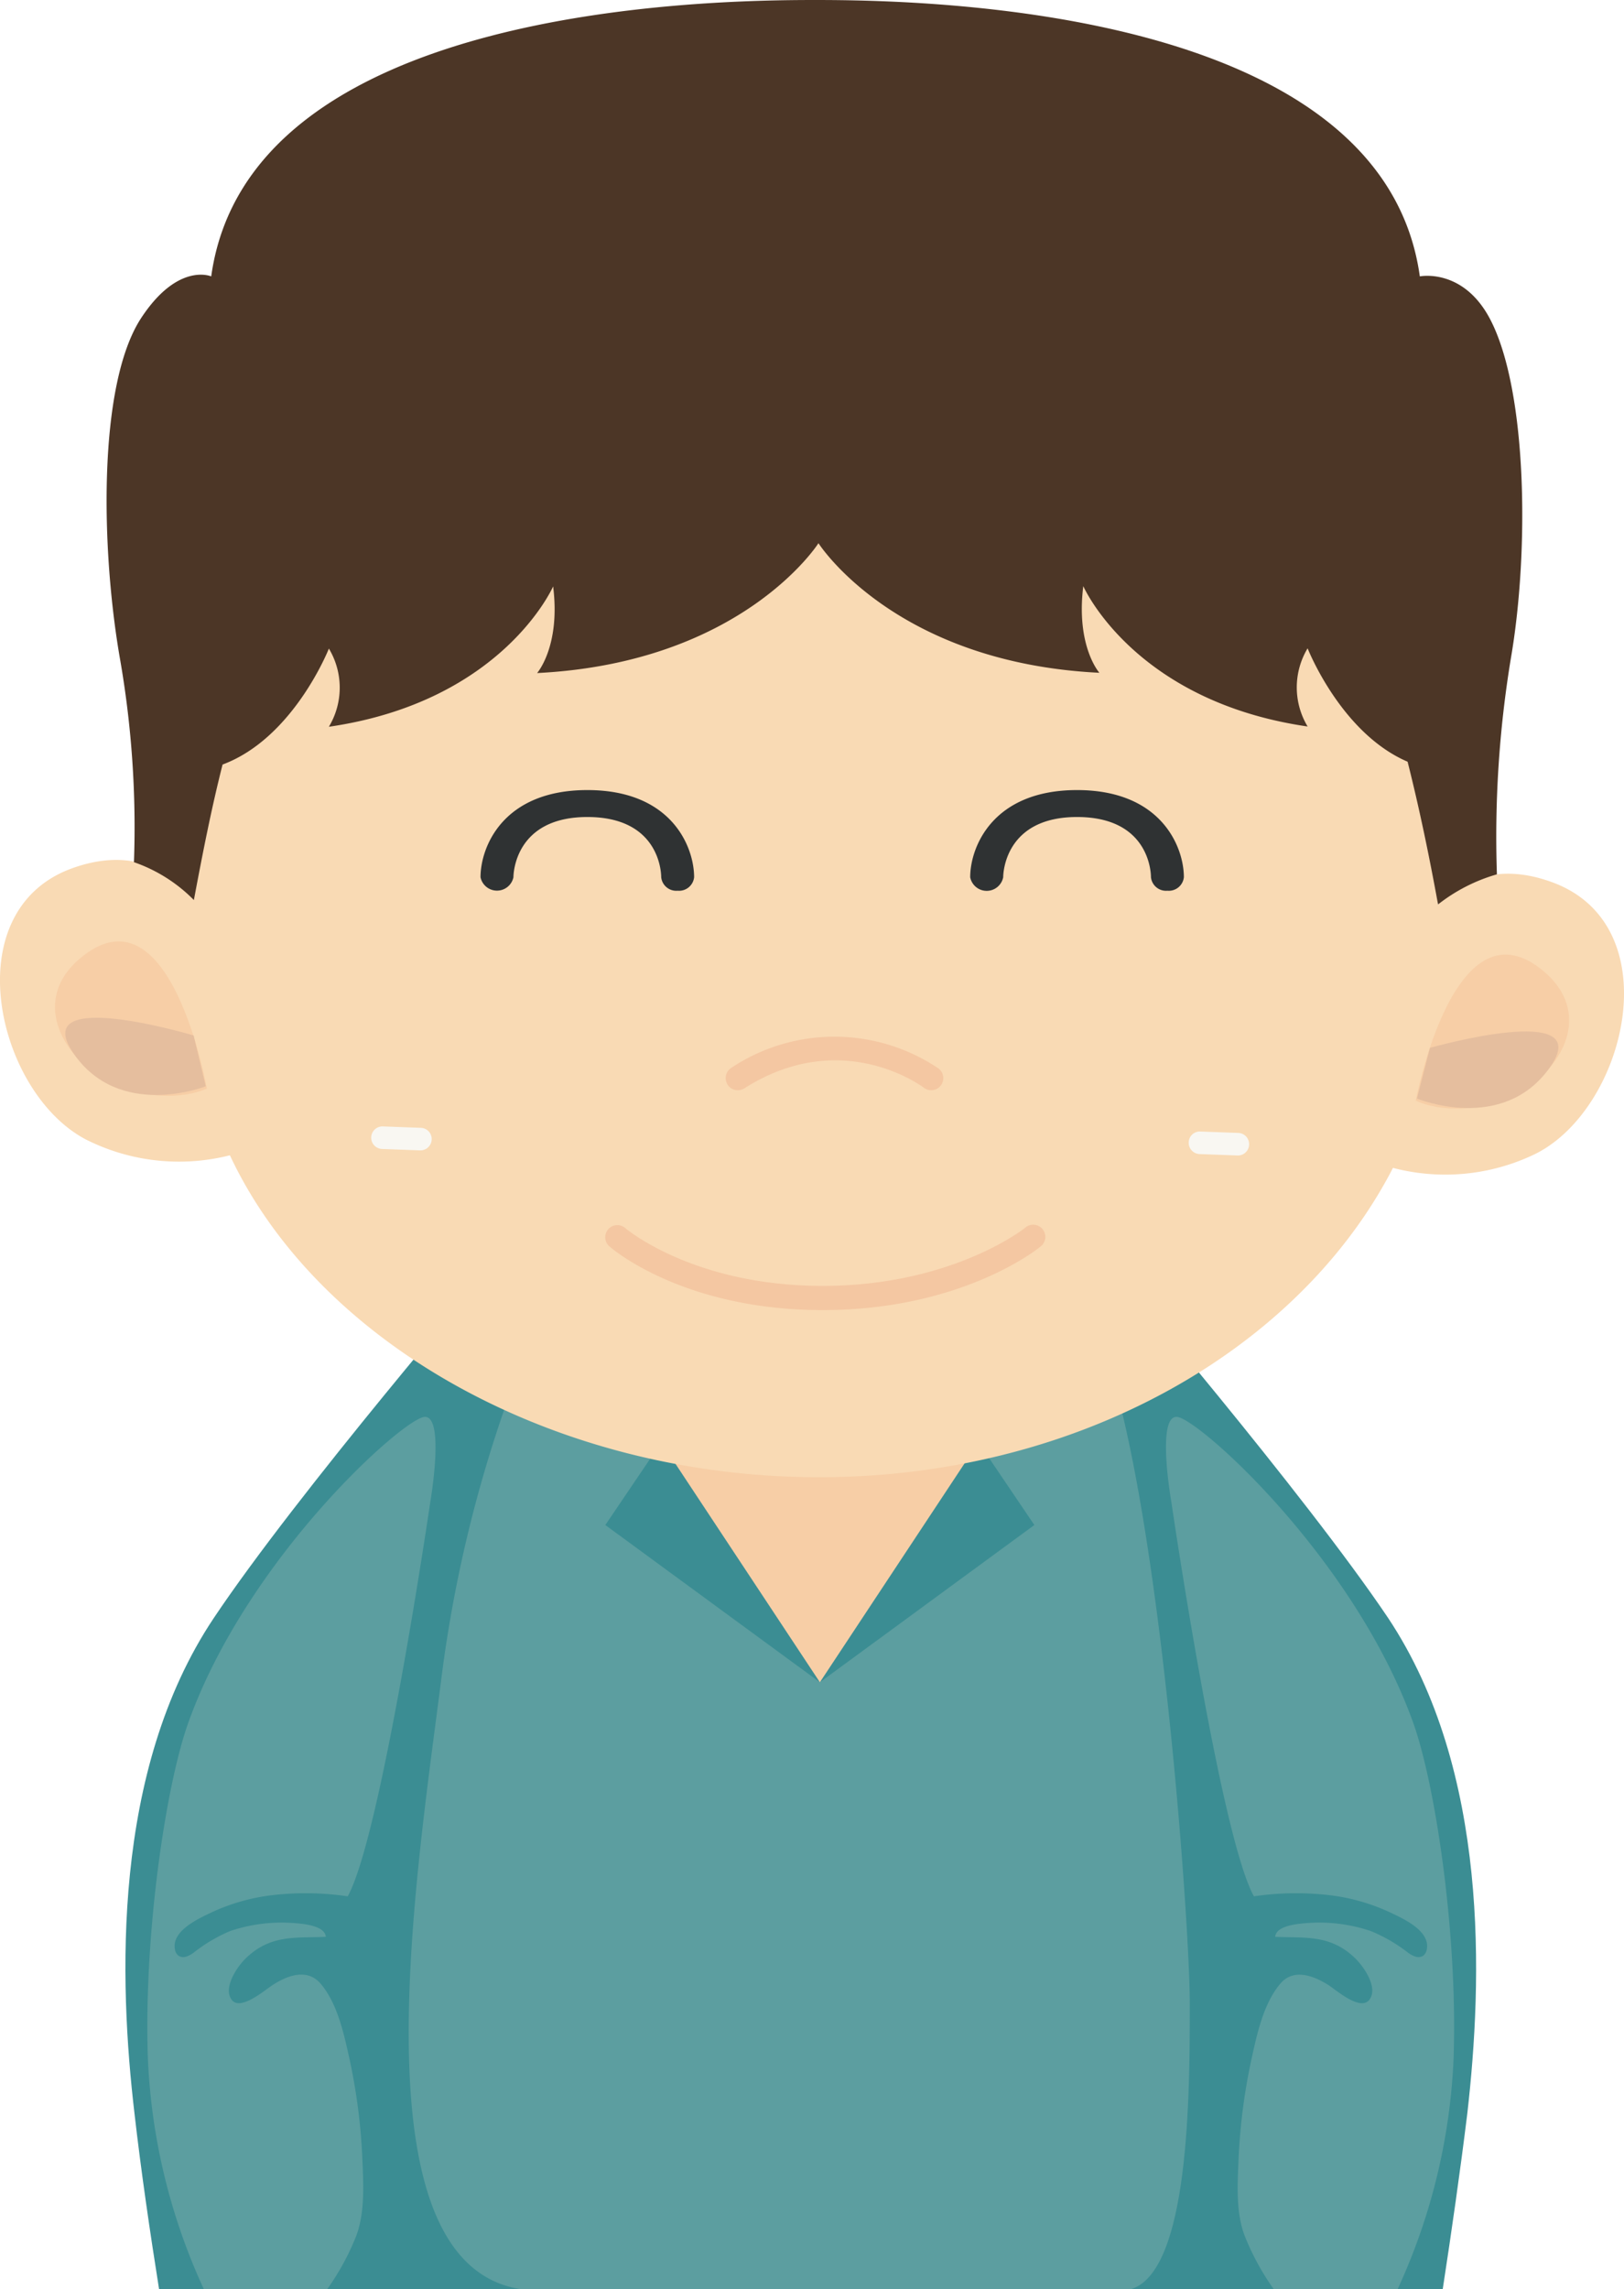 <svg xmlns="http://www.w3.org/2000/svg" viewBox="0 0 184.53 260"><defs><style>.cls-1{fill:#3b8d93;}.cls-2{fill:#5c9ea0;}.cls-3{fill:#f7cea6;}.cls-4{fill:#f9dab4;}.cls-5{fill:#f9f7f2;}.cls-6{fill:#e5be9e;}.cls-7{fill:#2f3233;}.cls-8{fill:#f4c7a2;}.cls-9{fill:#4c3626;}</style></defs><title>资源 36</title><g id="图层_2" data-name="图层 2"><g id="Layer_1" data-name="Layer 1"><path class="cls-1" d="M126.19,143.88l-10.33.87L116.12,260h47.81c1-6.51,2-13.48,2.8-20,1.71-15,2.55-38.87-9-56.24C148.2,169.59,126.19,143.88,126.19,143.88Z"/><path class="cls-2" d="M133.72,160.92c-2.36-.12-.61,9.75-.61,9.75s5.53,37.79,9.37,44.7a32.77,32.77,0,0,1,8.51-.14,22.5,22.5,0,0,1,6.82,1.9c1.55.73,4.68,2.1,4.32,4.22a1.16,1.16,0,0,1-.42.77,1.05,1.05,0,0,1-.9.09,3,3,0,0,1-.82-.44,18,18,0,0,0-4.21-2.45,18.28,18.28,0,0,0-7.19-.92c-.89.07-3.61.24-3.69,1.57,3.36.16,6.35-.33,9.21,2.56.89.91,2.51,3.23,1.49,4.58s-3.8-1.12-4.65-1.66c-1.76-1.11-4-1.92-5.49-.14-1.88,2.24-2.61,5.61-3.22,8.38a67.08,67.08,0,0,0-1.51,11.64c-.12,2.75-.31,6,.71,8.62a28.85,28.85,0,0,0,3.3,6.05H158.8a69.47,69.47,0,0,0,6.36-26.06c.51-13.93-2-31-4.56-38.22C153.89,176.94,136.07,161,133.72,160.92Z"/><path class="cls-1" d="M24.28,183.78c-11.6,17.37-10.76,41.26-9,56.24.74,6.5,1.76,13.47,2.8,20h47.8l.26-115.25-10.32-.87S33.76,169.59,24.28,183.78Z"/><path class="cls-2" d="M48.25,160.92c-2.36.11-20.18,16-26.88,34.8C18.79,203,16.3,220,16.81,233.94A69.47,69.47,0,0,0,23.17,260h14a28.4,28.4,0,0,0,3.3-6.05c1-2.63.83-5.87.71-8.62a67.06,67.06,0,0,0-1.5-11.64c-.62-2.77-1.34-6.14-3.23-8.38-1.5-1.78-3.73-1-5.48.14-.85.54-3.66,3-4.65,1.66s.59-3.67,1.49-4.58c2.86-2.89,5.84-2.4,9.21-2.56-.09-1.33-2.8-1.5-3.69-1.57a18.33,18.33,0,0,0-7.2.92A18.15,18.15,0,0,0,22,221.77a3,3,0,0,1-.82.44,1,1,0,0,1-.89-.09,1.12,1.12,0,0,1-.42-.77c-.36-2.12,2.77-3.49,4.31-4.22a22.48,22.48,0,0,1,6.83-1.9,32.69,32.69,0,0,1,8.5.14c3.84-6.91,9.37-44.7,9.37-44.7S50.6,160.8,48.25,160.92Z"/><path class="cls-1" d="M126.18,140.34c-53.17,0-70.65.37-70.65.37S40.81,214.75,43.48,260h94.23C137.66,246.59,136.89,177.81,126.18,140.34Z"/><path class="cls-2" d="M61.85,148.52a151,151,0,0,0-11.71,42.2c-3,23.47-9.85,66.47,9.13,69.28h69.18c6.74-1.93,6.74-22.37,6.74-32.46,0-10.6-4.5-71.54-12.73-79.77C91,129.65,61.85,148.52,61.85,148.52Z"/><polygon class="cls-1" points="93.16 191.06 68.78 173.2 79.27 157.71 107.05 157.71 117.53 173.2 93.16 191.06"/><polygon class="cls-3" points="75.82 164.84 93.16 191.06 110.5 164.84 75.82 164.84"/><path class="cls-4" d="M154.62,51.52H32.9S24.64,75.13,22.74,90.35c-1.09,8.75-.48,16.31-.7,19.74C20,141.62,53.37,167.51,92.48,167.77s71-25.17,71.19-56.77a97.4,97.4,0,0,0-1.79-19.38C159.22,77.81,154.62,51.52,154.62,51.52Z"/><path class="cls-5" d="M49.05,129.42a1.28,1.28,0,0,1-1.32,1.23l-4.32-.16a1.28,1.28,0,0,1-1.23-1.33h0a1.28,1.28,0,0,1,1.33-1.23l4.31.16a1.27,1.27,0,0,1,1.23,1.33Z"/><path class="cls-5" d="M141.93,130a1.27,1.27,0,0,1-1.32,1.23l-4.31-.16a1.28,1.28,0,0,1-1.23-1.33h0a1.26,1.26,0,0,1,1.32-1.23l4.31.16a1.27,1.27,0,0,1,1.23,1.33Z"/><path class="cls-4" d="M154.62,131.35a23.46,23.46,0,0,0,19.76-.26c10.37-5.07,15.49-25.89,2.05-30.87s-17.58,10.46-17.58,10.46Z"/><path class="cls-3" d="M160.87,125s4.27-22.81,14.24-14.93c6.13,4.84,2.5,11.6-3.19,14.37C168.35,126.2,163.71,126.35,160.87,125Z"/><path class="cls-6" d="M161,124.76l1.48-5.75s19-5.41,13.64,2.2S161,124.76,161,124.76Z"/><path class="cls-4" d="M29.67,130a23.51,23.51,0,0,1-19.76-.51c-10.3-5.21-15.15-26.09-1.65-30.9s17.45,10.69,17.45,10.69Z"/><path class="cls-3" d="M23.5,123.63s-4-22.86-14-15.11c-6.18,4.75-2.64,11.56,3,14.41C16,124.71,20.64,124.92,23.5,123.63Z"/><path class="cls-6" d="M23.38,123.37,22,117.6s-18.89-5.66-13.67,2S23.38,123.37,23.38,123.37Z"/><path class="cls-7" d="M132.65,101.16a1.72,1.72,0,0,1-1.87-1.53c0-.69-.3-6.84-8.4-6.84-8.3,0-8.39,6.56-8.39,6.84a1.91,1.91,0,0,1-3.75,0c0-3.42,2.54-9.9,12.14-9.9s12.14,6.48,12.14,9.9A1.72,1.72,0,0,1,132.65,101.16Z"/><path class="cls-7" d="M77,101.16a1.72,1.72,0,0,1-1.87-1.53c0-.69-.3-6.84-8.39-6.84-8.3,0-8.4,6.56-8.4,6.84a1.91,1.91,0,0,1-3.74,0c0-3.42,2.53-9.9,12.14-9.9s12.13,6.48,12.13,9.9A1.72,1.72,0,0,1,77,101.16Z"/><path class="cls-8" d="M83.83,123.82a1.35,1.35,0,0,1-1.16-.64,1.38,1.38,0,0,1,.42-1.9,21.17,21.17,0,0,1,23.55.07,1.37,1.37,0,0,1-1.66,2.19h0c-.38-.28-9.43-6.91-20.41.07A1.43,1.43,0,0,1,83.83,123.82Z"/><path class="cls-8" d="M93.47,148.79c-15.81,0-23.9-6.95-24.23-7.24a1.37,1.37,0,1,1,1.81-2.07h0c.08.06,7.72,6.56,22.42,6.56s22.94-6.53,23-6.59a1.38,1.38,0,1,1,1.75,2.13C117.88,141.87,109.25,148.79,93.47,148.79Z"/><path class="cls-9" d="M169.28,36.18c-3.07-5.78-7.95-4.79-7.95-4.79C157.08.81,105.11,0,92.61,0S28.25.81,24,31.39c0,0-3.79-1.66-8,4.79-4.94,7.65-4.51,26.47-2.35,38.74a111.19,111.19,0,0,1,1.57,23,17.67,17.67,0,0,1,6.81,4.3c1-5.34,2-10.43,3.26-15.39,8.08-3,12.08-13.17,12.08-13.17a8.62,8.62,0,0,1,0,8.88c19.78-2.87,25.48-15.94,25.48-15.94.86,6.8-1.82,9.84-1.82,9.84C84.39,75.27,93,61.69,93,61.69s8.6,13.58,31.92,14.72c0,0-2.68-3-1.83-9.84,0,0,5.71,13.07,25.49,15.94a8.62,8.62,0,0,1,0-8.88s3.76,9.62,11.36,12.88c1.33,5.27,2.45,10.66,3.46,16.21a19.54,19.54,0,0,1,6.69-3.42,124.72,124.72,0,0,1,1.56-24.38C173.79,62.65,173.55,44.22,169.28,36.18Z"/></g></g></svg>